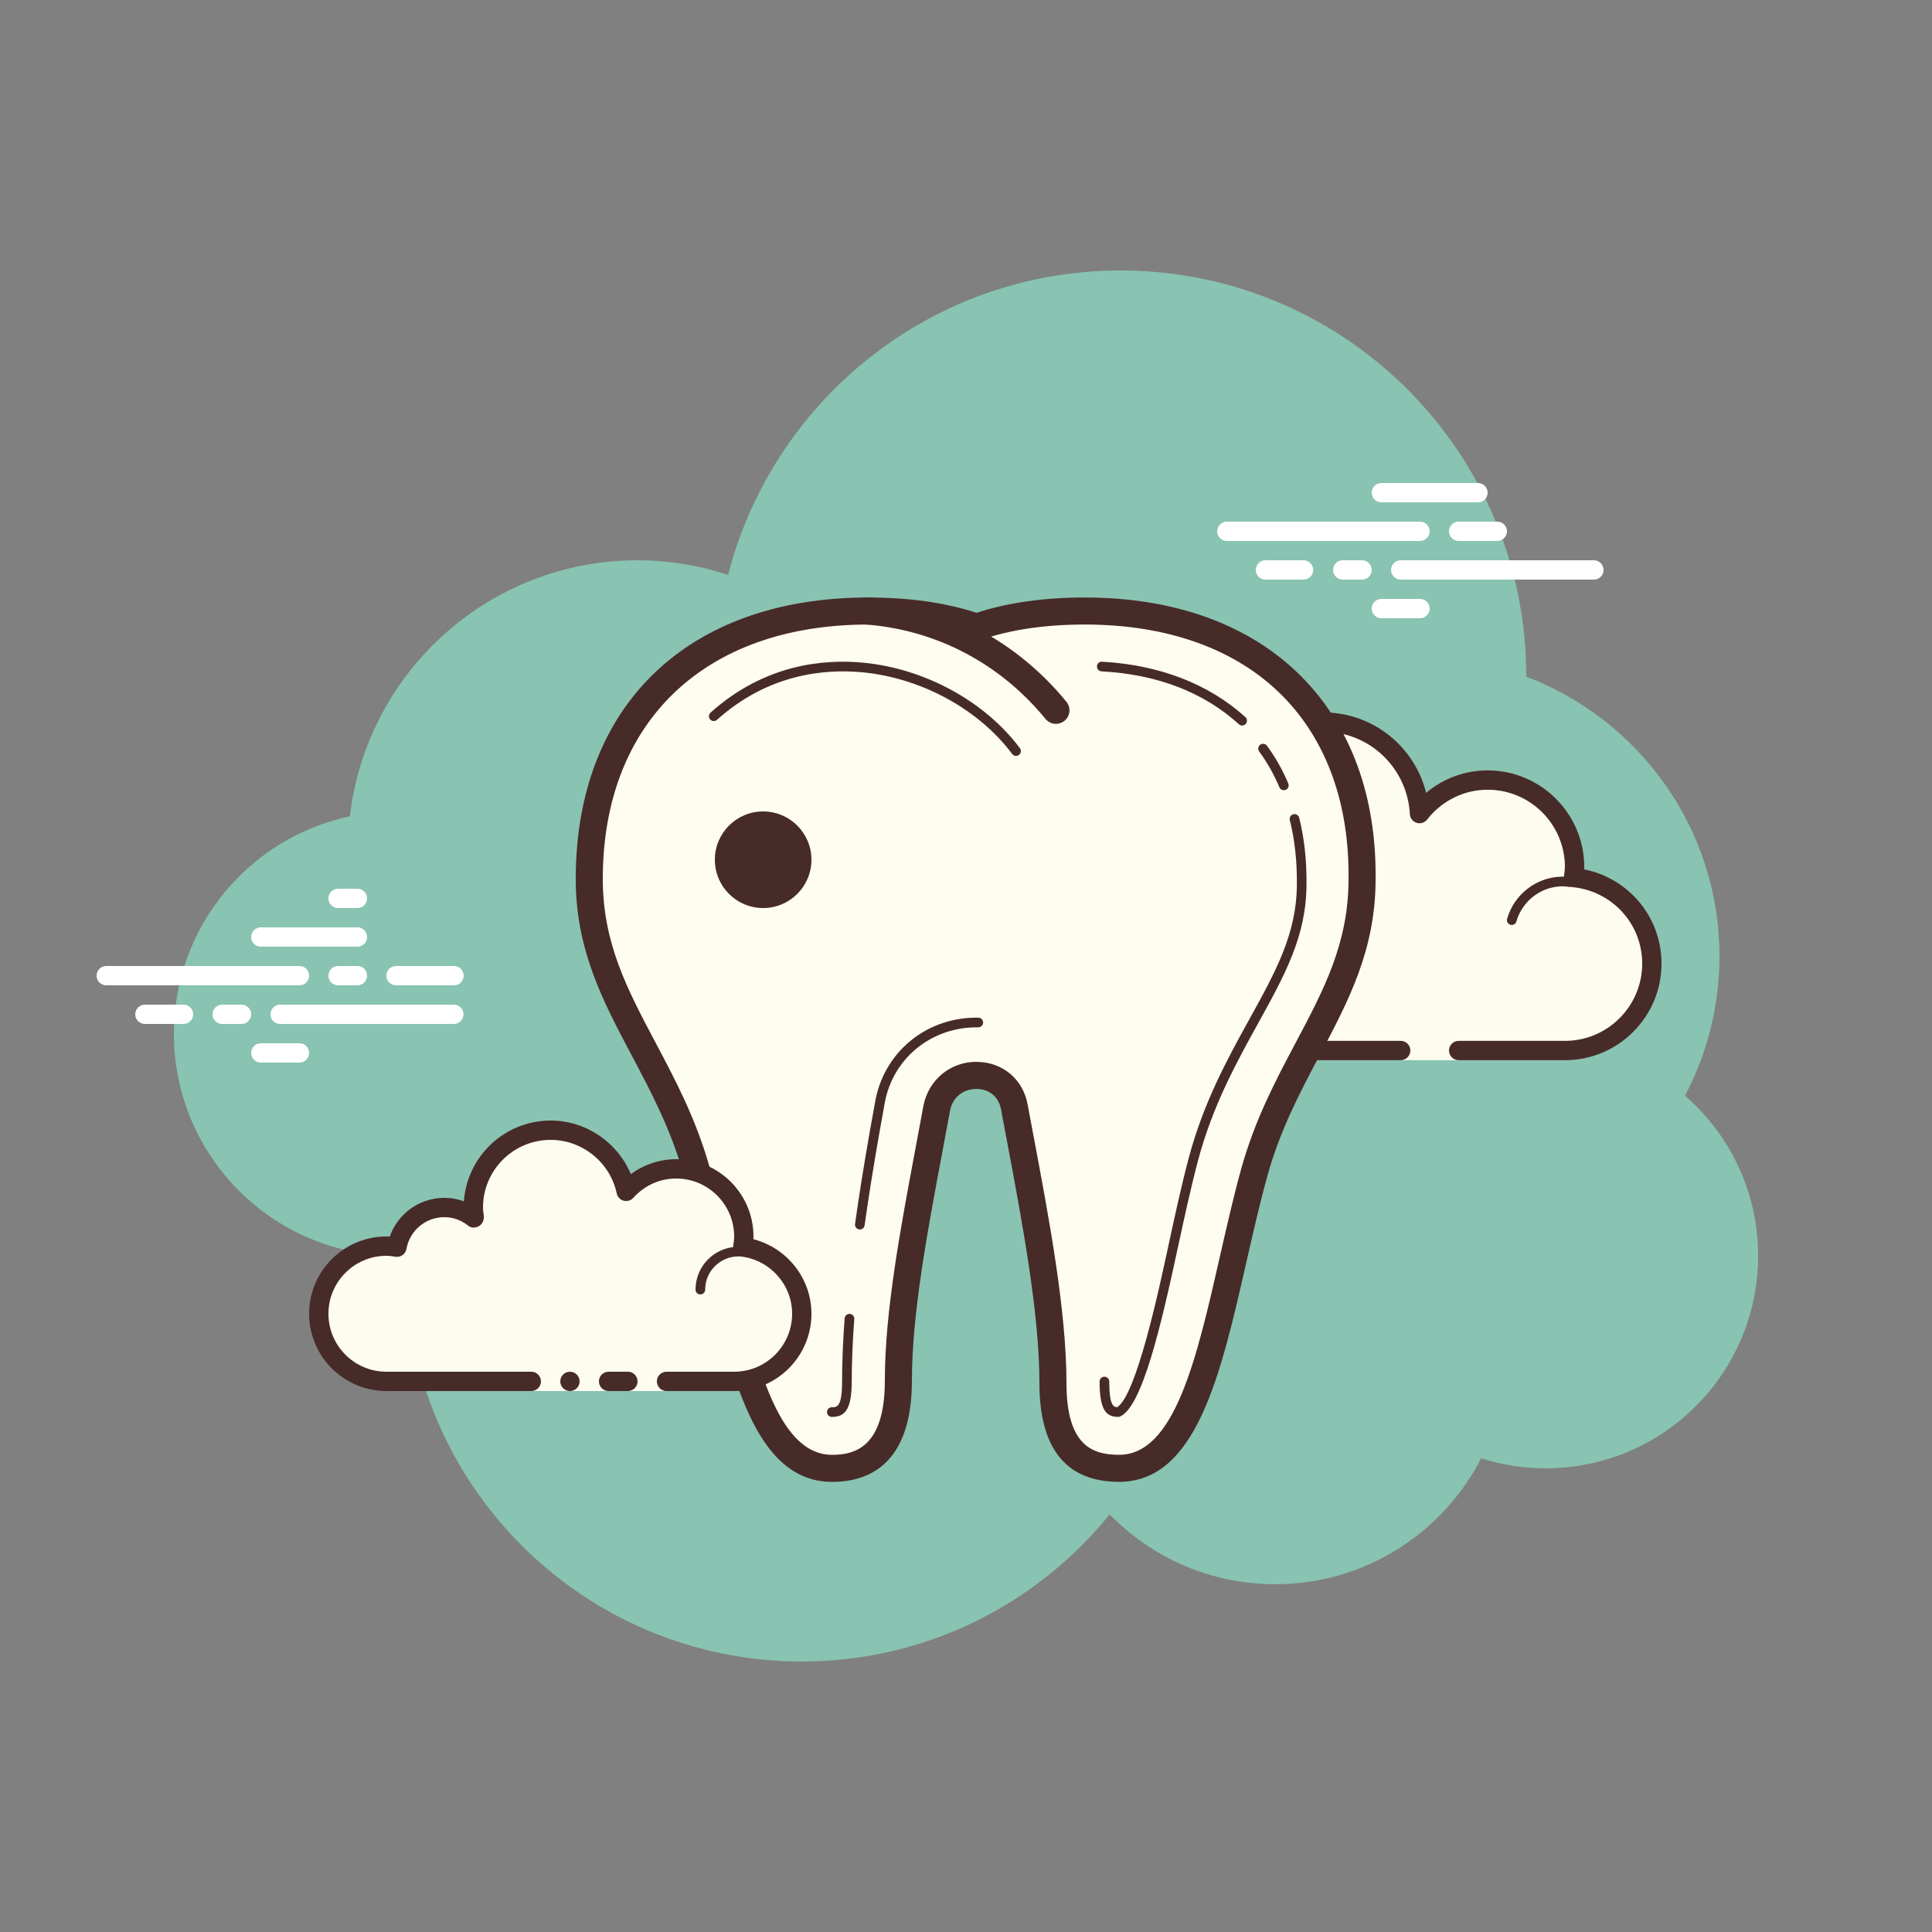 <svg xmlns="http://www.w3.org/2000/svg" xmlns:xlink="http://www.w3.org/1999/xlink" viewBox="0,0,256,256" width="64px" height="64px" fill-rule="nonzero"><rect x="0" y="0" width="256" height="256" fill="#808080" stroke="none"/><g fill="none" fill-rule="nonzero" stroke="none" stroke-width="1" stroke-linecap="butt" stroke-linejoin="miter" stroke-miterlimit="10" stroke-dasharray="" stroke-dashoffset="0" font-family="none" font-weight="none" font-size="none" text-anchor="none" style="mix-blend-mode: normal"><g transform="scale(2.56,2.56)"><path d="M87.215,56.71c1.135,-2.155 1.785,-4.605 1.785,-7.21c0,-6.621 -4.159,-12.257 -10.001,-14.478c0,-0.007 0.001,-0.014 0.001,-0.022c0,-11.598 -9.402,-21 -21,-21c-9.784,0 -17.981,6.701 -20.313,15.757c-1.476,-0.485 -3.049,-0.757 -4.687,-0.757c-7.692,0 -14.023,5.793 -14.89,13.252c-5.204,1.101 -9.11,5.717 -9.11,11.248c0,6.351 5.149,11.5 11.5,11.5c0.177,0 0.352,-0.012 0.526,-0.022c-0.004,0.175 -0.026,0.346 -0.026,0.522c0,11.322 9.178,20.5 20.5,20.5c6.437,0 12.175,-2.972 15.934,-7.614c2.178,2.225 5.206,3.614 8.566,3.614c4.65,0 8.674,-2.65 10.666,-6.518c1.052,0.335 2.171,0.518 3.334,0.518c6.075,0 11,-4.925 11,-11c0,-3.311 -1.47,-6.273 -3.785,-8.29z" fill="#89c3b2"></path><path d="M72.5,54.375v0.5h3v-0.5c0,0 4.242,0 5.5,0c2.485,0 4.5,-2.015 4.5,-4.5c0,-2.333 -1.782,-4.229 -4.055,-4.455c0.022,-0.181 0.055,-0.358 0.055,-0.545c0,-2.485 -2.015,-4.5 -4.5,-4.5c-1.438,0 -2.703,0.686 -3.527,1.736c-0.14,-2.636 -2.302,-4.736 -4.973,-4.736c-2.761,0 -5,2.239 -5,5c0,0.446 0.077,0.87 0.187,1.282c-0.642,-0.777 -1.6,-1.282 -2.687,-1.282c-1.781,0 -3.234,1.335 -3.455,3.055c-0.181,-0.022 -0.358,-0.055 -0.545,-0.055c-2.485,0 -4.5,2.015 -4.5,4.5c0,2.485 2.015,4.5 4.5,4.5c2.485,0 9.5,0 9.5,0z" fill="#fdfcef"></path><path d="M68.5,36.875c-3.033,0 -5.5,2.467 -5.5,5.5c0,0.016 0,0.031 0,0.047c-0.602,-0.354 -1.29,-0.547 -2,-0.547c-1.831,0 -3.411,1.261 -3.858,3.005c-0.047,-0.003 -0.094,-0.005 -0.142,-0.005c-2.757,0 -5,2.243 -5,5c0,2.757 2.243,5 5,5h15.5c0.276,0 0.5,-0.224 0.5,-0.5c0,-0.276 -0.224,-0.5 -0.5,-0.5h-15.5c-2.206,0 -4,-1.794 -4,-4c0,-2.206 1.794,-4 4,-4c0.117,0 0.23,0.017 0.343,0.032l0.141,0.019c0.021,0.003 0.041,0.004 0.062,0.004c0.246,0 0.462,-0.185 0.495,-0.437c0.191,-1.493 1.463,-2.618 2.959,-2.618c0.885,0 1.723,0.401 2.301,1.1c0.098,0.118 0.241,0.182 0.386,0.182c0.078,0 0.156,-0.018 0.228,-0.056c0.209,-0.107 0.314,-0.346 0.254,-0.573c-0.115,-0.435 -0.169,-0.801 -0.169,-1.153c0,-2.481 2.019,-4.5 4.5,-4.5c2.381,0 4.347,1.872 4.474,4.263c0.011,0.208 0.15,0.387 0.349,0.45c0.05,0.016 0.101,0.024 0.152,0.024c0.15,0 0.296,-0.069 0.392,-0.192c0.771,-0.981 1.913,-1.544 3.133,-1.544c2.206,0 4,1.794 4,4c0,0.117 -0.017,0.23 -0.032,0.343l-0.019,0.141c-0.016,0.134 0.022,0.268 0.106,0.373c0.084,0.105 0.207,0.172 0.34,0.185c2.056,0.204 3.605,1.906 3.605,3.957c0,2.206 -1.794,4 -4,4h-5.5c-0.276,0 -0.5,0.224 -0.5,0.5c0,0.276 0.224,0.5 0.5,0.5h5.5c2.757,0 5,-2.243 5,-5c0,-2.397 -1.689,-4.413 -4.003,-4.877c0.002,-0.041 0.003,-0.082 0.003,-0.123c0,-2.757 -2.243,-5 -5,-5c-1.176,0 -2.293,0.416 -3.183,1.164c-0.598,-2.404 -2.762,-4.164 -5.317,-4.164z" fill="#472b29"></path><path d="M67,43.875c-1.403,0 -2.609,0.999 -2.913,2.341c-0.367,-0.222 -0.786,-0.341 -1.212,-0.341c-1.202,0 -2.198,0.897 -2.353,2.068c-0.203,-0.045 -0.396,-0.068 -0.585,-0.068c-1.529,0 -2.811,1.2 -2.918,2.732c-0.009,0.138 0.094,0.257 0.232,0.267c0.006,0 0.012,0 0.018,0c0.13,0 0.24,-0.101 0.249,-0.232c0.089,-1.271 1.151,-2.268 2.419,-2.268c0.229,0 0.47,0.042 0.738,0.127c0.022,0.007 0.045,0.01 0.067,0.01c0.055,0 0.11,-0.02 0.156,-0.054c0.064,-0.045 0.102,-0.127 0.102,-0.207c0,-1.034 0.841,-1.875 1.875,-1.875c0.447,0 0.885,0.168 1.231,0.473c0.047,0.041 0.106,0.063 0.165,0.063c0.032,0 0.063,-0.006 0.093,-0.019c0.088,-0.035 0.148,-0.117 0.155,-0.212c0.102,-1.292 1.191,-2.305 2.479,-2.305c0.208,0 0.425,0.034 0.682,0.107c0.023,0.007 0.047,0.01 0.07,0.01c0.109,0 0.207,-0.073 0.239,-0.182c0.038,-0.133 -0.039,-0.271 -0.172,-0.309c-0.3,-0.086 -0.561,-0.126 -0.817,-0.126zM80.883,45.375c-1.326,0 -2.508,0.897 -2.874,2.182c-0.038,0.133 0.039,0.271 0.172,0.309c0.023,0.007 0.046,0.01 0.068,0.01c0.109,0 0.209,-0.072 0.24,-0.182c0.305,-1.071 1.289,-1.818 2.393,-1.818c0.117,0 0.23,0.014 0.342,0.029c0.012,0.002 0.023,0.003 0.035,0.003c0.121,0 0.229,-0.092 0.246,-0.217c0.019,-0.137 -0.077,-0.263 -0.214,-0.281c-0.133,-0.019 -0.269,-0.035 -0.408,-0.035z" fill="#472b29"></path><path d="M15.5,51h-10c-0.276,0 -0.5,-0.224 -0.5,-0.5c0,-0.276 0.224,-0.5 0.5,-0.5h10c0.276,0 0.5,0.224 0.5,0.5c0,0.276 -0.223,0.5 -0.5,0.5zM18.5,51h-1c-0.276,0 -0.5,-0.224 -0.5,-0.5c0,-0.276 0.224,-0.5 0.5,-0.5h1c0.276,0 0.5,0.224 0.5,0.5c0,0.276 -0.223,0.5 -0.5,0.5zM23.491,53h-8.991c-0.276,0 -0.5,-0.224 -0.5,-0.5c0,-0.276 0.224,-0.5 0.5,-0.5h8.991c0.276,0 0.5,0.224 0.5,0.5c0,0.276 -0.224,0.5 -0.5,0.5zM12.5,53h-1c-0.276,0 -0.5,-0.224 -0.5,-0.5c0,-0.276 0.224,-0.5 0.5,-0.5h1c0.276,0 0.5,0.224 0.5,0.5c0,0.276 -0.223,0.5 -0.5,0.5zM9.5,53h-2c-0.276,0 -0.5,-0.224 -0.5,-0.5c0,-0.276 0.224,-0.5 0.5,-0.5h2c0.276,0 0.5,0.224 0.5,0.5c0,0.276 -0.223,0.5 -0.5,0.5zM15.5,55h-2c-0.276,0 -0.5,-0.224 -0.5,-0.5c0,-0.276 0.224,-0.5 0.5,-0.5h2c0.276,0 0.5,0.224 0.5,0.5c0,0.276 -0.224,0.5 -0.5,0.5zM18.5,46c-0.177,0 -0.823,0 -1,0c-0.276,0 -0.5,0.224 -0.5,0.5c0,0.276 0.224,0.5 0.5,0.5c0.177,0 0.823,0 1,0c0.276,0 0.5,-0.224 0.5,-0.5c0,-0.276 -0.224,-0.5 -0.5,-0.5zM18.5,48c-0.177,0 -4.823,0 -5,0c-0.276,0 -0.5,0.224 -0.5,0.5c0,0.276 0.224,0.5 0.5,0.5c0.177,0 4.823,0 5,0c0.276,0 0.5,-0.224 0.5,-0.5c0,-0.276 -0.224,-0.5 -0.5,-0.5zM23.5,50c-0.177,0 -2.823,0 -3,0c-0.276,0 -0.5,0.224 -0.5,0.5c0,0.276 0.224,0.5 0.5,0.5c0.177,0 2.823,0 3,0c0.276,0 0.5,-0.224 0.5,-0.5c0,-0.276 -0.224,-0.5 -0.5,-0.5z" fill="#ffffff"></path><g fill="#ffffff"><path d="M73.5,28h-10c-0.276,0 -0.5,-0.224 -0.5,-0.5c0,-0.276 0.224,-0.5 0.5,-0.5h10c0.276,0 0.5,0.224 0.5,0.5c0,0.276 -0.224,0.5 -0.5,0.5zM77.5,28h-2c-0.276,0 -0.5,-0.224 -0.5,-0.5c0,-0.276 0.224,-0.5 0.5,-0.5h2c0.276,0 0.5,0.224 0.5,0.5c0,0.276 -0.224,0.5 -0.5,0.5zM82.5,30h-10c-0.276,0 -0.5,-0.224 -0.5,-0.5c0,-0.276 0.224,-0.5 0.5,-0.5h10c0.276,0 0.5,0.224 0.5,0.5c0,0.276 -0.223,0.5 -0.5,0.5zM70.5,30h-1c-0.276,0 -0.5,-0.224 -0.5,-0.5c0,-0.276 0.224,-0.5 0.5,-0.5h1c0.276,0 0.5,0.224 0.5,0.5c0,0.276 -0.224,0.5 -0.5,0.5zM67.47,30h-1.97c-0.276,0 -0.5,-0.224 -0.5,-0.5c0,-0.276 0.224,-0.5 0.5,-0.5h1.97c0.276,0 0.5,0.224 0.5,0.5c0,0.276 -0.224,0.5 -0.5,0.5zM76.5,26h-5c-0.276,0 -0.5,-0.224 -0.5,-0.5c0,-0.276 0.224,-0.5 0.5,-0.5h5c0.276,0 0.5,0.224 0.5,0.5c0,0.276 -0.223,0.5 -0.5,0.5zM73.5,32h-2c-0.276,0 -0.5,-0.224 -0.5,-0.5c0,-0.276 0.224,-0.5 0.5,-0.5h2c0.276,0 0.5,0.224 0.5,0.5c0,0.276 -0.224,0.5 -0.5,0.5z"></path></g><g><path d="M56.15,31.625c-2.148,0 -4.016,0.277 -5.603,0.832c-1.588,-0.555 -3.455,-0.832 -5.603,-0.832c-9.246,0 -14.443,5.639 -14.443,13.867c0,5.917 3.889,9.152 5.57,15.161c1.867,6.842 2.614,15.347 7.004,15.347c2.335,0 3.425,-1.58 3.425,-4.538c0,-4.16 1.151,-9.514 1.992,-14.136c0.467,-2.219 3.642,-2.219 4.016,0c0.841,4.53 1.993,10.102 1.993,14.262c0,2.958 1.089,4.412 3.424,4.412c4.389,0 5.137,-8.598 7.004,-15.346c1.681,-6.009 5.572,-9.245 5.572,-15.161c0.092,-8.229 -5.106,-13.868 -14.351,-13.868z" fill="#fefdef"></path><path d="M57.924,76.7c-2.736,0 -4.124,-1.72 -4.124,-5.112c0,-3.615 -0.892,-8.35 -1.679,-12.527l-0.302,-1.607c-0.133,-0.792 -0.735,-1.081 -1.254,-1.091c-0.009,0 -0.019,0 -0.029,0c-0.526,0 -1.187,0.288 -1.359,1.108c-0.129,0.708 -0.269,1.454 -0.411,2.21c-0.77,4.1 -1.566,8.34 -1.566,11.782c0,4.33 -2.244,5.239 -4.125,5.239c-4.018,0 -5.274,-5.544 -6.605,-11.414c-0.335,-1.481 -0.683,-3.013 -1.075,-4.448c-0.667,-2.382 -1.7,-4.331 -2.699,-6.214c-1.489,-2.809 -2.896,-5.462 -2.896,-9.132c0,-8.985 5.803,-14.567 15.143,-14.567c2.114,0 3.998,0.267 5.603,0.793c1.605,-0.526 3.489,-0.793 5.604,-0.793c4.688,0 8.571,1.422 11.23,4.111c2.548,2.577 3.869,6.195 3.821,10.464c0,3.662 -1.407,6.314 -2.897,9.124c-1,1.884 -2.033,3.832 -2.7,6.219c-0.398,1.439 -0.751,2.991 -1.093,4.491c-1.331,5.843 -2.587,11.364 -6.587,11.364zM50.533,54.961c0.02,0 0.04,0 0.06,0.001c1.336,0.027 2.383,0.93 2.605,2.247l0.298,1.592c0.799,4.238 1.704,9.041 1.704,12.787c0,3.271 1.377,3.712 2.724,3.712c2.883,0 4.019,-4.992 5.221,-10.277c0.345,-1.516 0.701,-3.083 1.108,-4.555c0.709,-2.534 1.778,-4.55 2.813,-6.5c1.467,-2.766 2.734,-5.154 2.734,-8.475c0.044,-3.895 -1.137,-7.167 -3.416,-9.472c-2.39,-2.417 -5.929,-3.695 -10.234,-3.695c-2.059,0 -3.867,0.267 -5.373,0.792c-0.149,0.053 -0.313,0.053 -0.462,0c-1.505,-0.526 -3.313,-0.792 -5.372,-0.792c-8.477,0 -13.743,5.045 -13.743,13.167c0,3.321 1.267,5.71 2.733,8.476c1.034,1.95 2.103,3.966 2.811,6.498c0.401,1.469 0.751,3.016 1.091,4.512c1.203,5.309 2.34,10.323 5.239,10.323c1.17,0 2.725,-0.398 2.725,-3.838c0,-3.572 0.809,-7.877 1.59,-12.04c0.142,-0.753 0.281,-1.496 0.413,-2.221c0.281,-1.336 1.398,-2.242 2.731,-2.242z" fill="#472b29"></path><path d="M64.293,37.552c-0.06,0 -0.12,-0.021 -0.168,-0.065c-1.831,-1.66 -4.223,-2.581 -7.109,-2.738c-0.138,-0.007 -0.244,-0.125 -0.236,-0.263c0.007,-0.138 0.114,-0.244 0.263,-0.236c2.961,0.161 5.526,1.152 7.417,2.867c0.102,0.093 0.11,0.25 0.017,0.353c-0.048,0.054 -0.116,0.082 -0.184,0.082zM57.878,73.338c-0.595,0 -0.964,-0.306 -0.964,-1.83c0,-0.138 0.112,-0.25 0.25,-0.25c0.138,0 0.25,0.112 0.25,0.25c0,1.207 0.212,1.318 0.406,1.329c0.98,-0.586 2.137,-5.949 2.635,-8.259c0.333,-1.543 0.673,-3.118 1.069,-4.626c0.77,-2.9 2.032,-5.186 3.146,-7.202c1.373,-2.484 2.455,-4.444 2.455,-7c0.013,-1.17 -0.109,-2.28 -0.364,-3.301c-0.033,-0.134 0.048,-0.27 0.182,-0.303c0.134,-0.033 0.27,0.048 0.303,0.182c0.264,1.063 0.392,2.215 0.378,3.425c0,2.683 -1.11,4.692 -2.516,7.236c-1.102,1.994 -2.348,4.251 -3.102,7.091c-0.393,1.497 -0.731,3.066 -1.059,4.583c-0.886,4.11 -1.841,8.145 -2.967,8.653c-0.031,0.015 -0.066,0.022 -0.102,0.022zM44.505,63.637c-0.012,0 -0.023,-0.001 -0.035,-0.002c-0.137,-0.019 -0.232,-0.146 -0.213,-0.282c0.207,-1.477 0.459,-3.058 0.772,-4.833c0.096,-0.546 0.192,-1.08 0.287,-1.596l0.017,-0.083c0.528,-2.491 2.711,-4.213 5.307,-4.167c0.138,0.002 0.249,0.115 0.247,0.253c-0.002,0.137 -0.113,0.247 -0.25,0.247c-0.028,0.006 -0.052,0 -0.078,0c-2.322,0 -4.264,1.542 -4.737,3.771l-0.015,0.072c-0.094,0.514 -0.19,1.046 -0.286,1.592c-0.312,1.769 -0.563,3.344 -0.77,4.815c-0.016,0.123 -0.123,0.213 -0.246,0.213zM43.055,73.339c-0.138,0 -0.25,-0.112 -0.25,-0.25c0,-0.138 0.111,-0.25 0.25,-0.25c0.261,0 0.531,0 0.531,-1.331c0,-0.998 0.045,-2.098 0.133,-3.271c0.011,-0.138 0.136,-0.239 0.268,-0.231c0.138,0.011 0.241,0.13 0.231,0.268c-0.087,1.16 -0.132,2.248 -0.132,3.233c-0.001,1.524 -0.395,1.831 -1.031,1.832z" fill="#472b29"></path><path d="M49.58,58.008c0.001,0.005 0.002,0.011 0.003,0.017c-0.001,-0.006 -0.002,-0.012 -0.003,-0.017z" fill="#f7931e"></path><path d="M54.656,37.467c-0.203,0 -0.404,-0.088 -0.542,-0.257c-2.354,-2.875 -5.663,-4.61 -9.317,-4.887c-0.386,-0.029 -0.674,-0.366 -0.646,-0.751c0.029,-0.386 0.371,-0.664 0.751,-0.646c4.041,0.306 7.697,2.223 10.295,5.396c0.245,0.299 0.201,0.74 -0.098,0.985c-0.13,0.108 -0.287,0.16 -0.443,0.16z" fill="#472b29"></path><g fill="#472b29"><path d="M52.589,39.125c-0.076,0 -0.151,-0.035 -0.2,-0.1c-1.722,-2.304 -4.677,-3.922 -7.71,-4.223c-1.985,-0.195 -4.908,0.069 -7.568,2.456c-0.104,0.091 -0.262,0.083 -0.353,-0.019c-0.092,-0.103 -0.083,-0.261 0.019,-0.353c2.795,-2.509 5.868,-2.79 7.952,-2.581c3.168,0.314 6.257,2.008 8.061,4.421c0.083,0.111 0.06,0.268 -0.05,0.35c-0.046,0.033 -0.099,0.049 -0.151,0.049z"></path></g></g><g fill="#472b29"><path d="M39.5,42c-1.381,0 -2.5,1.119 -2.5,2.5c0,1.381 1.119,2.5 2.5,2.5c1.381,0 2.5,-1.119 2.5,-2.5c0,-1.381 -1.119,-2.5 -2.5,-2.5z"></path></g><g><path d="M34.5,71.5c0,0 1.567,0 3.5,0c1.933,0 3.5,-1.567 3.5,-3.5c0,-1.781 -1.335,-3.234 -3.055,-3.455c0.028,-0.179 0.055,-0.358 0.055,-0.545c0,-1.933 -1.567,-3.5 -3.5,-3.5c-1.032,0 -1.95,0.455 -2.59,1.165c-0.384,-1.808 -1.987,-3.165 -3.91,-3.165c-2.209,0 -4,1.791 -4,4c0,0.191 0.03,0.374 0.056,0.558c-0.428,-0.344 -0.964,-0.558 -1.556,-0.558c-1.228,0 -2.245,0.887 -2.455,2.055c-0.179,-0.028 -0.358,-0.055 -0.545,-0.055c-1.933,0 -3.5,1.567 -3.5,3.5c0,1.933 1.567,3.5 3.5,3.5c1.933,0 7.5,0 7.5,0v0.5h7z" fill="#fdfcef"></path><path d="M36.25,67c-0.138,0 -0.25,-0.112 -0.25,-0.25c0,-1.223 0.995,-2.218 2.218,-2.218c0.034,0.009 0.737,-0.001 1.244,0.136c0.133,0.036 0.212,0.173 0.176,0.306c-0.036,0.134 -0.173,0.213 -0.306,0.176c-0.444,-0.12 -1.1,-0.12 -1.113,-0.118c-0.948,0 -1.719,0.771 -1.719,1.718c0,0.138 -0.112,0.25 -0.25,0.25zM29.5,71c-0.276,0 -0.5,0.224 -0.5,0.5c0,0.276 0.224,0.5 0.5,0.5c0.276,0 0.5,-0.224 0.5,-0.5c0,-0.276 -0.224,-0.5 -0.5,-0.5z" fill="#472b29"></path><path d="M38,72h-3.5c-0.276,0 -0.5,-0.224 -0.5,-0.5c0,-0.276 0.224,-0.5 0.5,-0.5h3.5c1.654,0 3,-1.346 3,-3c0,-1.496 -1.125,-2.768 -2.618,-2.959c-0.134,-0.018 -0.255,-0.088 -0.336,-0.196c-0.081,-0.108 -0.115,-0.244 -0.094,-0.377c0.023,-0.154 0.048,-0.308 0.048,-0.468c0,-1.654 -1.346,-3 -3,-3c-0.85,0 -1.638,0.355 -2.219,1c-0.125,0.139 -0.321,0.198 -0.5,0.148c-0.182,-0.049 -0.321,-0.195 -0.36,-0.379c-0.341,-1.604 -1.78,-2.769 -3.421,-2.769c-1.93,0 -3.5,1.57 -3.5,3.5c0,0.143 0.021,0.28 0.041,0.418c0.029,0.203 -0.063,0.438 -0.242,0.54c-0.179,0.102 -0.396,0.118 -0.556,-0.01c-0.365,-0.293 -0.794,-0.448 -1.243,-0.448c-0.966,0 -1.792,0.691 -1.963,1.644c-0.048,0.267 -0.296,0.446 -0.569,0.405c-0.154,-0.024 -0.308,-0.049 -0.468,-0.049c-1.654,0 -3,1.346 -3,3c0,1.654 1.346,3 3,3h7.5c0.276,0 0.5,0.224 0.5,0.5c0,0.276 -0.224,0.5 -0.5,0.5h-7.5c-2.206,0 -4,-1.794 -4,-4c0,-2.206 1.794,-4 4,-4c0.059,0 0.116,0.002 0.174,0.006c0.414,-1.186 1.537,-2.006 2.826,-2.006c0.349,0 0.689,0.061 1.011,0.18c0.165,-2.333 2.115,-4.18 4.489,-4.18c1.831,0 3.466,1.127 4.153,2.774c0.68,-0.498 1.502,-0.774 2.347,-0.774c2.206,0 4,1.794 4,4c0,0.048 -0.001,0.095 -0.004,0.142c1.743,0.448 3.004,2.027 3.004,3.858c0,2.206 -1.794,4 -4,4z" fill="#472b29"></path><path d="M32.5,71c-0.159,0 -0.841,0 -1,0c-0.276,0 -0.5,0.224 -0.5,0.5c0,0.276 0.224,0.5 0.5,0.5c0.159,0 0.841,0 1,0c0.276,0 0.5,-0.224 0.5,-0.5c0,-0.276 -0.224,-0.5 -0.5,-0.5z" fill="#472b29"></path></g><g fill="#472b29"><path d="M66.45,40.902c-0.098,0 -0.19,-0.058 -0.23,-0.154c-0.277,-0.662 -0.629,-1.285 -1.045,-1.85c-0.082,-0.111 -0.058,-0.268 0.053,-0.35c0.112,-0.082 0.268,-0.059 0.35,0.053c0.44,0.598 0.812,1.255 1.104,1.955c0.053,0.127 -0.007,0.273 -0.134,0.327c-0.033,0.013 -0.066,0.019 -0.098,0.019z"></path></g></g></g></svg>
